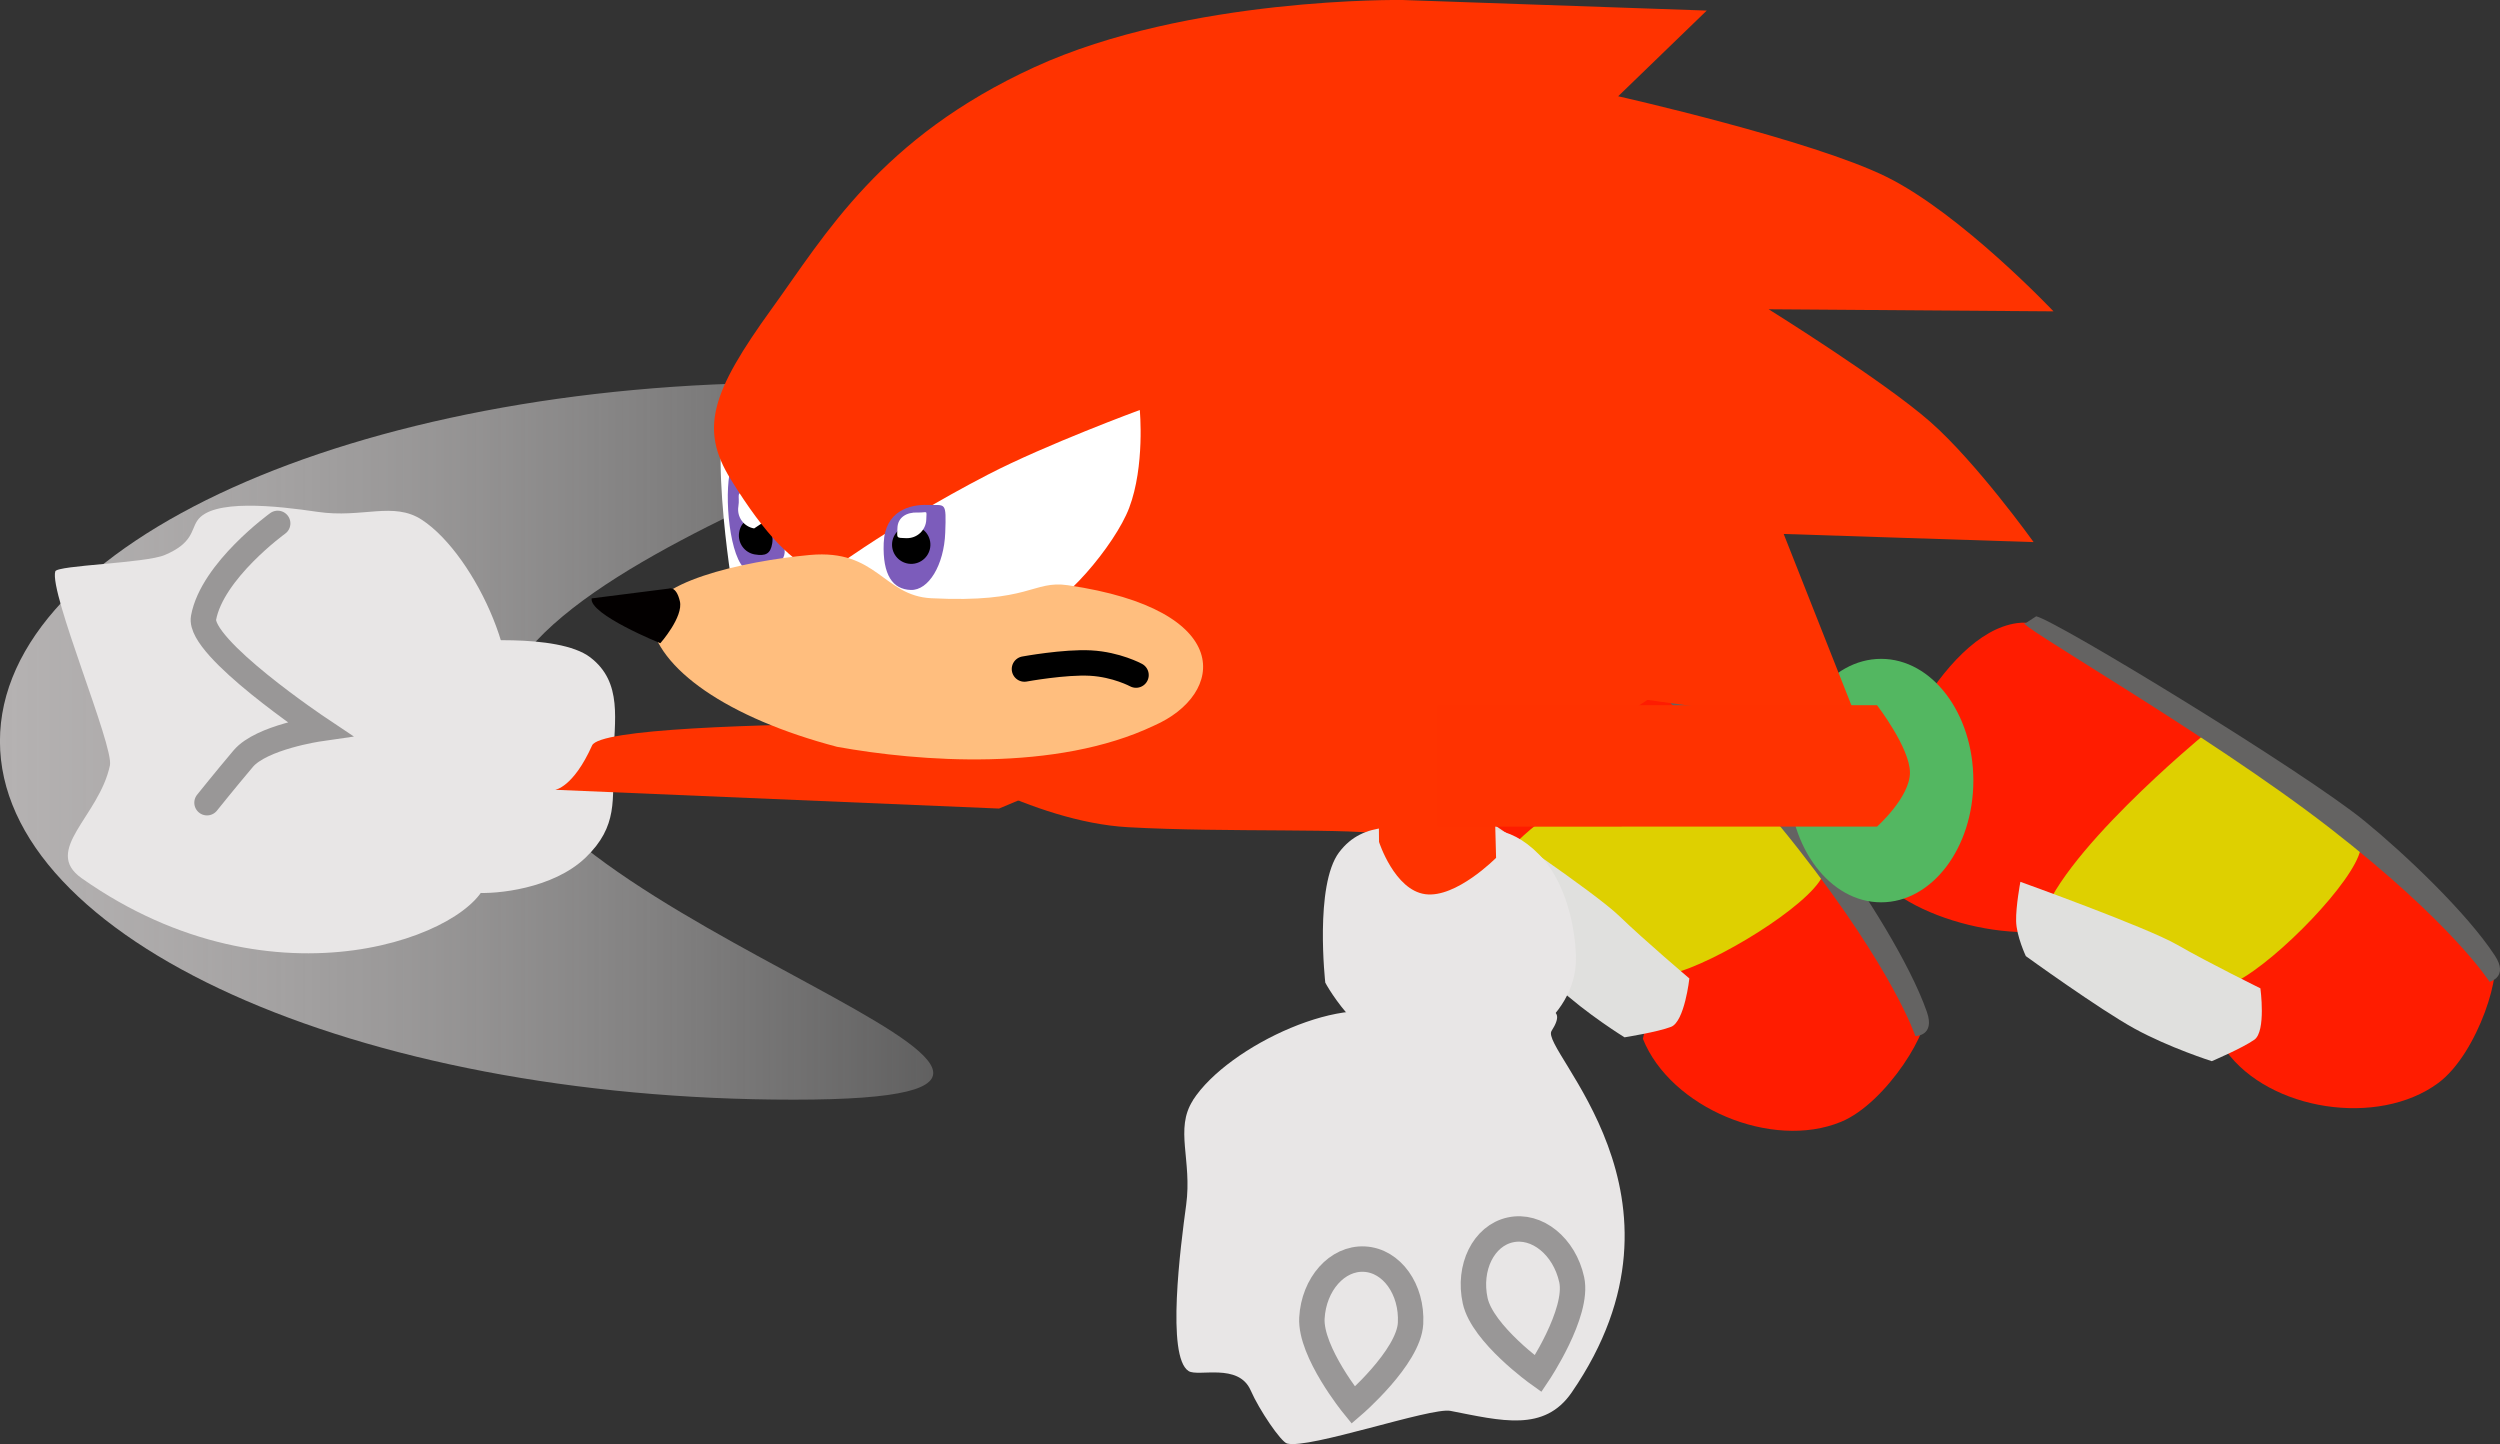<svg version="1.1" xmlns="http://www.w3.org/2000/svg" xmlns:xlink="http://www.w3.org/1999/xlink" width="49.165" height="28.399" viewBox="0,0,49.165,28.399"><rect x="0" y="0" width="49.165" height="28.399" fill="#333333" stroke="none"/><defs><linearGradient x1="213.91" y1="182.45" x2="232.263" y2="182.45" gradientUnits="userSpaceOnUse" id="color-1"><stop offset="0" stop-color="#b5b2b2"/><stop offset="1" stop-color="#e8e6e6" stop-opacity="0.251"/></linearGradient></defs><g transform="translate(-213.91,-167.874)"><g data-paper-data="{&quot;isPaintingLayer&quot;:true}" fill-rule="nonzero" stroke-linejoin="miter" stroke-miterlimit="10" stroke-dasharray="" stroke-dashoffset="0" style="mix-blend-mode: normal"><path d="M223.706,182.05c0,3.894 14.432,7.45 5.811,7.45c-8.62,0 -15.608,-3.156 -15.608,-7.05c0,-3.894 6.988,-7.05 15.608,-7.05c8.62,0 -5.811,2.756 -5.811,6.65z" fill="url(#color-1)" stroke="none" stroke-width="NaN" stroke-linecap="butt"/><path d="M225.52,180.803c0.643,0.494 0.471,1.239 0.452,2.017c-0.018,0.778 0.097,1.3 -0.544,1.918c-0.642,0.618 -1.764,0.724 -2.167,0.693c-1.135,-0.088 -2.012,-1.459 -1.907,-2.81c0.105,-1.351 1.607,-2.12 1.607,-2.12c0,0 1.916,-0.192 2.559,0.302z" fill="#e8e6e6" stroke="none" stroke-width="0" stroke-linecap="butt"/><path d="M233.557,183.775l-8.73,-0.369c0,0 0.354,-0.041 0.727,-0.872c0.289,-0.646 11.891,-0.394 11.891,-0.394z" fill="#ff3300" stroke="none" stroke-width="0" stroke-linecap="butt"/><path d="M222.208,178.097c1.075,0.708 2.145,3.124 1.541,4.041c-0.604,0.917 0.448,2.158 -0.261,3.03c-0.201,1.047 -4.142,2.679 -7.973,-0.024c-0.778,-0.549 0.348,-1.216 0.557,-2.219c0.079,-0.378 -1.197,-3.393 -1.075,-3.814c0.035,-0.122 1.768,-0.159 2.153,-0.322c0.553,-0.234 0.515,-0.487 0.638,-0.673c0.288,-0.438 1.559,-0.295 2.366,-0.176c0.883,0.131 1.493,-0.212 2.055,0.158z" fill="#e8e6e6" stroke="none" stroke-width="0" stroke-linecap="butt"/><path d="M219.371,178.167c0,0 -1.287,0.93 -1.458,1.856c-0.109,0.587 2.277,2.182 2.277,2.182c0,0 -1.139,0.165 -1.497,0.589c-0.358,0.424 -0.712,0.866 -0.712,0.866" data-paper-data="{&quot;index&quot;:null}" fill="none" stroke="#999797" stroke-width="0.5" stroke-linecap="round"/><path d="M228.296,179.314c0,0 -0.652,-4.053 0.318,-3.701c0.97,0.352 1.358,3.975 1.358,3.975z" data-paper-data="{&quot;index&quot;:null}" fill="#ffffff" stroke="none" stroke-width="0" stroke-linecap="butt"/><g data-paper-data="{&quot;index&quot;:null}" stroke="none" stroke-width="0" stroke-linecap="butt"><path d="M229.329,178.625c0.094,0.332 -0.333,0.536 -0.68,0.478c-0.347,-0.058 -0.498,-1.277 -0.394,-1.903c0.035,-0.209 0.291,0.208 0.567,0.622c0.21,0.316 0.449,0.597 0.507,0.802z" fill="#7c5cbb"/><path d="M228.756,178.778c-0.206,-0.034 -0.344,-0.229 -0.31,-0.434c0.034,-0.206 0.181,-0.297 0.387,-0.263c0.206,0.034 0.297,0.276 0.263,0.482c-0.034,0.206 -0.133,0.249 -0.339,0.215z" fill="#000000"/><path d="M228.741,178.266c-0.206,-0.034 -0.344,-0.229 -0.31,-0.434c0.034,-0.206 -0.062,-0.294 0.143,-0.26c0.206,0.034 0.542,0.615 0.337,0.581z" fill="#ffffff"/></g><path d="M246.219,188.304c0,0 0.982,-4.495 1.905,-4.83c0.923,-0.335 3.087,2.901 3.631,4.255c0.183,0.309 -0.733,1.833 -1.639,2.207c-1.36,0.561 -3.353,-0.277 -3.896,-1.631z" data-paper-data="{&quot;index&quot;:null}" fill="#ff1c00" stroke="none" stroke-width="0" stroke-linecap="butt"/><path d="M247.302,182.754c-0.495,1.021 -2.344,2.61 -3.897,2.417c-1.553,-0.194 -3.539,-1.637 -3.044,-2.658c0.495,-1.021 2.402,-3.523 3.917,-3.363c0.552,0.058 0.767,0.512 1.586,1.433c0.021,0.023 1.738,1.677 1.552,2.061z" data-paper-data="{&quot;index&quot;:null}" fill="#ff1c00" stroke="none" stroke-width="0" stroke-linecap="butt"/><path d="M243.287,185.012c0.582,-1.2 4,-2.825 4,-2.825c0.427,0.222 2.669,2.495 2.46,2.925c-0.279,0.577 -2.085,1.7 -2.99,1.923c-0.979,0.241 -1.816,0.023 -2.038,-0.092c-0.427,-0.222 -2.014,-0.731 -1.433,-1.931z" data-paper-data="{&quot;index&quot;:null}" fill="#ded000" stroke="none" stroke-width="0" stroke-linecap="butt"/><path d="M244.675,179.112c0.374,0.19 4.366,4.238 5.284,5.471c0.612,0.821 1.513,2.238 1.845,3.191c0.167,0.478 -0.227,0.475 -0.227,0.475c0,0 -0.419,-1.279 -2.304,-3.683c-1.884,-2.404 -5.205,-5.564 -4.831,-5.374z" data-paper-data="{&quot;index&quot;:null}" fill="#646362" stroke="none" stroke-width="0" stroke-linecap="butt"/><path d="M242.811,185.382c0,0 -0.084,-0.424 -0.019,-0.713c0.065,-0.288 0.27,-0.731 0.27,-0.731c0,0 2.198,1.473 2.693,1.951c0.494,0.478 1.378,1.227 1.378,1.227c0,0 -0.093,0.848 -0.36,0.952c-0.267,0.103 -0.915,0.206 -0.915,0.206c0,0 -0.744,-0.458 -1.318,-0.99c-0.575,-0.532 -1.728,-1.902 -1.728,-1.902z" data-paper-data="{&quot;index&quot;:null}" fill="#e0e0de" stroke="none" stroke-width="0" stroke-linecap="butt"/><path d="M257.684,188.536c0,0 -0.139,-4.599 0.675,-5.148c0.814,-0.549 3.699,2.064 4.555,3.246c0.252,0.255 -0.266,1.956 -1.054,2.539c-1.184,0.874 -3.32,0.545 -4.176,-0.636z" data-paper-data="{&quot;index&quot;:null}" fill="#ff1c00" stroke="none" stroke-width="0" stroke-linecap="butt"/><path d="M257.387,182.89c-0.232,1.111 -1.64,3.101 -3.194,3.291c-1.553,0.189 -3.831,-0.729 -3.599,-1.84c0.232,-1.111 1.475,-4.001 2.983,-4.213c0.55,-0.077 0.869,0.311 1.886,1.005c0.026,0.017 2.093,1.205 2.006,1.623z" data-paper-data="{&quot;index&quot;:null}" fill="#ff1c00" stroke="none" stroke-width="0" stroke-linecap="butt"/><path d="M254.04,186.054c0.273,-1.306 3.194,-3.712 3.194,-3.712c0.468,0.112 3.195,1.772 3.097,2.24c-0.131,0.627 -1.61,2.156 -2.433,2.592c-0.891,0.472 -1.756,0.463 -1.999,0.405c-0.468,-0.112 -2.131,-0.22 -1.859,-1.526z" data-paper-data="{&quot;index&quot;:null}" fill="#ded000" stroke="none" stroke-width="0" stroke-linecap="butt"/><path d="M253.954,179.994c0.409,0.094 5.264,3.051 6.455,4.024c0.793,0.648 2.011,1.803 2.565,2.648c0.278,0.423 -0.105,0.516 -0.105,0.516c0,0 -0.717,-1.139 -3.129,-3.014c-2.412,-1.875 -6.4,-4.134 -5.992,-4.04z" data-paper-data="{&quot;index&quot;:null}" fill="#646362" stroke="none" stroke-width="0" stroke-linecap="butt"/><path d="M253.75,186.677c0,0 -0.184,-0.391 -0.191,-0.687c-0.007,-0.295 0.084,-0.774 0.084,-0.774c0,0 2.49,0.895 3.086,1.239c0.595,0.344 1.634,0.855 1.634,0.855c0,0 0.115,0.846 -0.119,1.011c-0.234,0.165 -0.837,0.422 -0.837,0.422c0,0 -0.833,-0.264 -1.519,-0.64c-0.686,-0.376 -2.138,-1.426 -2.138,-1.426z" data-paper-data="{&quot;index&quot;:null}" fill="#e0e0de" stroke="none" stroke-width="0" stroke-linecap="butt"/><path d="M252.718,183.225c0,1.322 -0.812,2.394 -1.814,2.394c-1.002,0 -1.814,-1.072 -1.814,-2.394c0,-1.322 0.812,-2.394 1.814,-2.394c1.002,0 1.814,1.072 1.814,2.394z" data-paper-data="{&quot;index&quot;:null}" fill="#53b761" stroke="none" stroke-width="0" stroke-linecap="butt"/><path d="M241.191,184.295c-0.602,-0.145 -3.143,-0.044 -5.096,-0.153c-1.899,-0.106 -3.953,-1.424 -3.953,-1.424c0,0 6.43,-1.991 8.313,-2.17c2.717,-0.258 7.818,-0.287 7.818,-0.287c0,0 -5.894,4.32 -7.081,4.034z" data-paper-data="{&quot;index&quot;:null}" fill="#ff3300" stroke="none" stroke-width="0" stroke-linecap="butt"/><path d="M240.244,184.637c0.486,-0.649 1.234,-0.486 2.012,-0.477c0.778,0.009 1.299,-0.113 1.924,0.521c0.626,0.634 0.746,1.755 0.719,2.158c-0.075,1.136 -1.435,2.029 -2.787,1.941c-1.352,-0.089 -2.139,-1.581 -2.139,-1.581c0,0 -0.215,-1.914 0.271,-2.563z" data-paper-data="{&quot;index&quot;:null}" fill="#e8e6e6" stroke="none" stroke-width="0" stroke-linecap="butt"/><path d="M241.009,182.264c0,0 -4.366,0.372 -3.729,-0.019c0.166,-0.102 -0.522,-0.807 -0.203,-1.347c0.405,-0.687 1.015,-0.147 1.872,-0.405c1.788,-0.538 4.279,0.288 4.279,0.288l0.104,3.963c0,0 -0.787,0.798 -1.393,0.715c-0.605,-0.082 -0.909,-1.028 -0.909,-1.028l-0.021,-2.167z" data-paper-data="{&quot;index&quot;:null}" fill="#ff3300" stroke="none" stroke-width="0" stroke-linecap="butt"/><path d="M237.368,189.513c0.695,-1.084 3.097,-2.182 4.022,-1.59c0.924,0.592 3.728,-0.859 3.033,0.225c-0.239,0.373 3.052,3.247 0.396,7.11c-0.54,0.785 -1.381,0.558 -2.386,0.362c-0.379,-0.074 -2.789,0.759 -3.212,0.642c-0.122,-0.034 -0.548,-0.661 -0.715,-1.044c-0.24,-0.55 -1.034,-0.26 -1.222,-0.381c-0.441,-0.283 -0.157,-2.459 -0.047,-3.267c0.12,-0.884 -0.23,-1.49 0.133,-2.056z" data-paper-data="{&quot;index&quot;:null}" fill="#e8e6e6" stroke="none" stroke-width="0" stroke-linecap="butt"/><path d="M239.71,193.797c0.036,-0.67 0.499,-1.19 1.034,-1.161c0.536,0.028 0.941,0.594 0.906,1.264c-0.036,0.67 -1.127,1.609 -1.127,1.609c0,0 -0.848,-1.043 -0.813,-1.713z" data-paper-data="{&quot;index&quot;:null}" fill="#e8e6e6" stroke="#999797" stroke-width="0.5" stroke-linecap="butt"/><path d="M242.921,193.455c-0.143,-0.655 0.166,-1.279 0.69,-1.394c0.524,-0.115 1.065,0.324 1.208,0.979c0.143,0.655 -0.66,1.851 -0.66,1.851c0,0 -1.094,-0.781 -1.238,-1.436z" data-paper-data="{&quot;index&quot;:null}" fill="#e8e6e6" stroke="#999797" stroke-width="0.5" stroke-linecap="butt"/><path d="M228.28,177.299c-0.611,-0.988 -0.387,-1.702 0.811,-3.359c1.044,-1.444 2.135,-3.357 5.162,-4.745c3.026,-1.388 7.239,-1.321 7.239,-1.321l5.983,0.208l-1.742,1.685c0,0 3.806,0.858 5.277,1.585c1.471,0.727 3.284,2.645 3.284,2.645l-5.602,-0.041c0,0 2.262,1.408 3.177,2.212c0.915,0.804 2.034,2.367 2.034,2.367l-4.915,-0.16l1.495,3.783c0,0 -3.498,-0.369 -5.906,-0.794c-2.409,-0.425 -5.446,-0.518 -5.446,-0.518c0,0 -1.839,1.301 -2.771,1.054c-1.974,-0.522 -3.899,-2.817 -3.915,-2.82c-0.57,-0.095 -1.865,0.326 -2.424,0.076c-0.523,-0.234 -1.035,-0.714 -1.742,-1.858z" data-paper-data="{&quot;index&quot;:null}" fill="#ff3300" stroke="none" stroke-width="0" stroke-linecap="butt"/><path d="M226.94,173.787z" data-paper-data="{&quot;index&quot;:null}" fill="#030000" stroke="none" stroke-width="0" stroke-linecap="butt"/><path d="M229.972,179.287c0,0 1.381,-1.051 3.368,-2.08c1.139,-0.59 2.985,-1.27 2.985,-1.27c0,0 0.104,1.1 -0.209,1.926c-0.277,0.73 -1.351,1.999 -1.845,2.026c-0.441,0.024 -1.018,0.196 -2.089,-0.07c-1.364,-0.338 -2.21,-0.532 -2.21,-0.532z" data-paper-data="{&quot;index&quot;:null}" fill="#ffffff" stroke="none" stroke-width="0" stroke-linecap="butt"/><g data-paper-data="{&quot;index&quot;:null}" stroke="none" stroke-width="0" stroke-linecap="butt"><path d="M231.82,179.476c-0.351,-0.013 -0.555,-0.288 -0.531,-0.922c0.024,-0.634 0.515,-0.763 0.866,-0.75c0.351,0.013 0.367,-0.087 0.344,0.547c-0.024,0.634 -0.327,1.138 -0.679,1.125z" fill="#7c5cbb"/><path d="M231.816,178.963c-0.208,-0.008 -0.371,-0.183 -0.363,-0.391c0.008,-0.208 0.183,-0.371 0.391,-0.363c0.208,0.008 0.371,0.183 0.363,0.391c-0.008,0.208 -0.183,0.371 -0.391,0.363z" fill="#000000"/><path d="M231.735,178.458c-0.208,-0.008 -0.183,0.005 -0.176,-0.204c0.008,-0.208 0.183,-0.308 0.391,-0.301c0.208,0.008 0.183,-0.067 0.176,0.141c-0.008,0.208 -0.183,0.371 -0.391,0.363z" fill="#ffffff"/></g><path d="M230.372,182.561c-2.149,-0.565 -3.546,-1.538 -3.669,-2.506c-0.091,-0.716 1.813,-1.146 3.136,-1.267c1.323,-0.12 1.439,0.803 2.386,0.851c1.946,0.099 1.992,-0.357 2.686,-0.256c3.305,0.482 3.102,2.146 1.692,2.762c-1.925,0.914 -4.611,0.708 -6.231,0.416z" data-paper-data="{&quot;index&quot;:null}" fill="#ffbe7e" stroke="none" stroke-width="0" stroke-linecap="butt"/><path d="M234.057,181.031c0,0 0.792,-0.145 1.301,-0.117c0.509,0.028 0.893,0.236 0.893,0.236" data-paper-data="{&quot;index&quot;:null}" fill="none" stroke="#000000" stroke-width="0.5" stroke-linecap="round"/><path d="M227.065,179.449c0,0 0.141,-0.063 0.215,0.247c0.074,0.31 -0.384,0.828 -0.384,0.828c0,0 -1.404,-0.568 -1.351,-0.882z" data-paper-data="{&quot;index&quot;:null}" fill="#030000" stroke="none" stroke-width="0" stroke-linecap="butt"/><path d="M242.179,184.131v-2.388h8.645c0,0 0.647,0.84 0.647,1.325c0,0.485 -0.647,1.062 -0.647,1.062z" data-paper-data="{&quot;index&quot;:null}" fill="#ff3200" stroke="none" stroke-width="0" stroke-linecap="butt"/></g></g></svg>